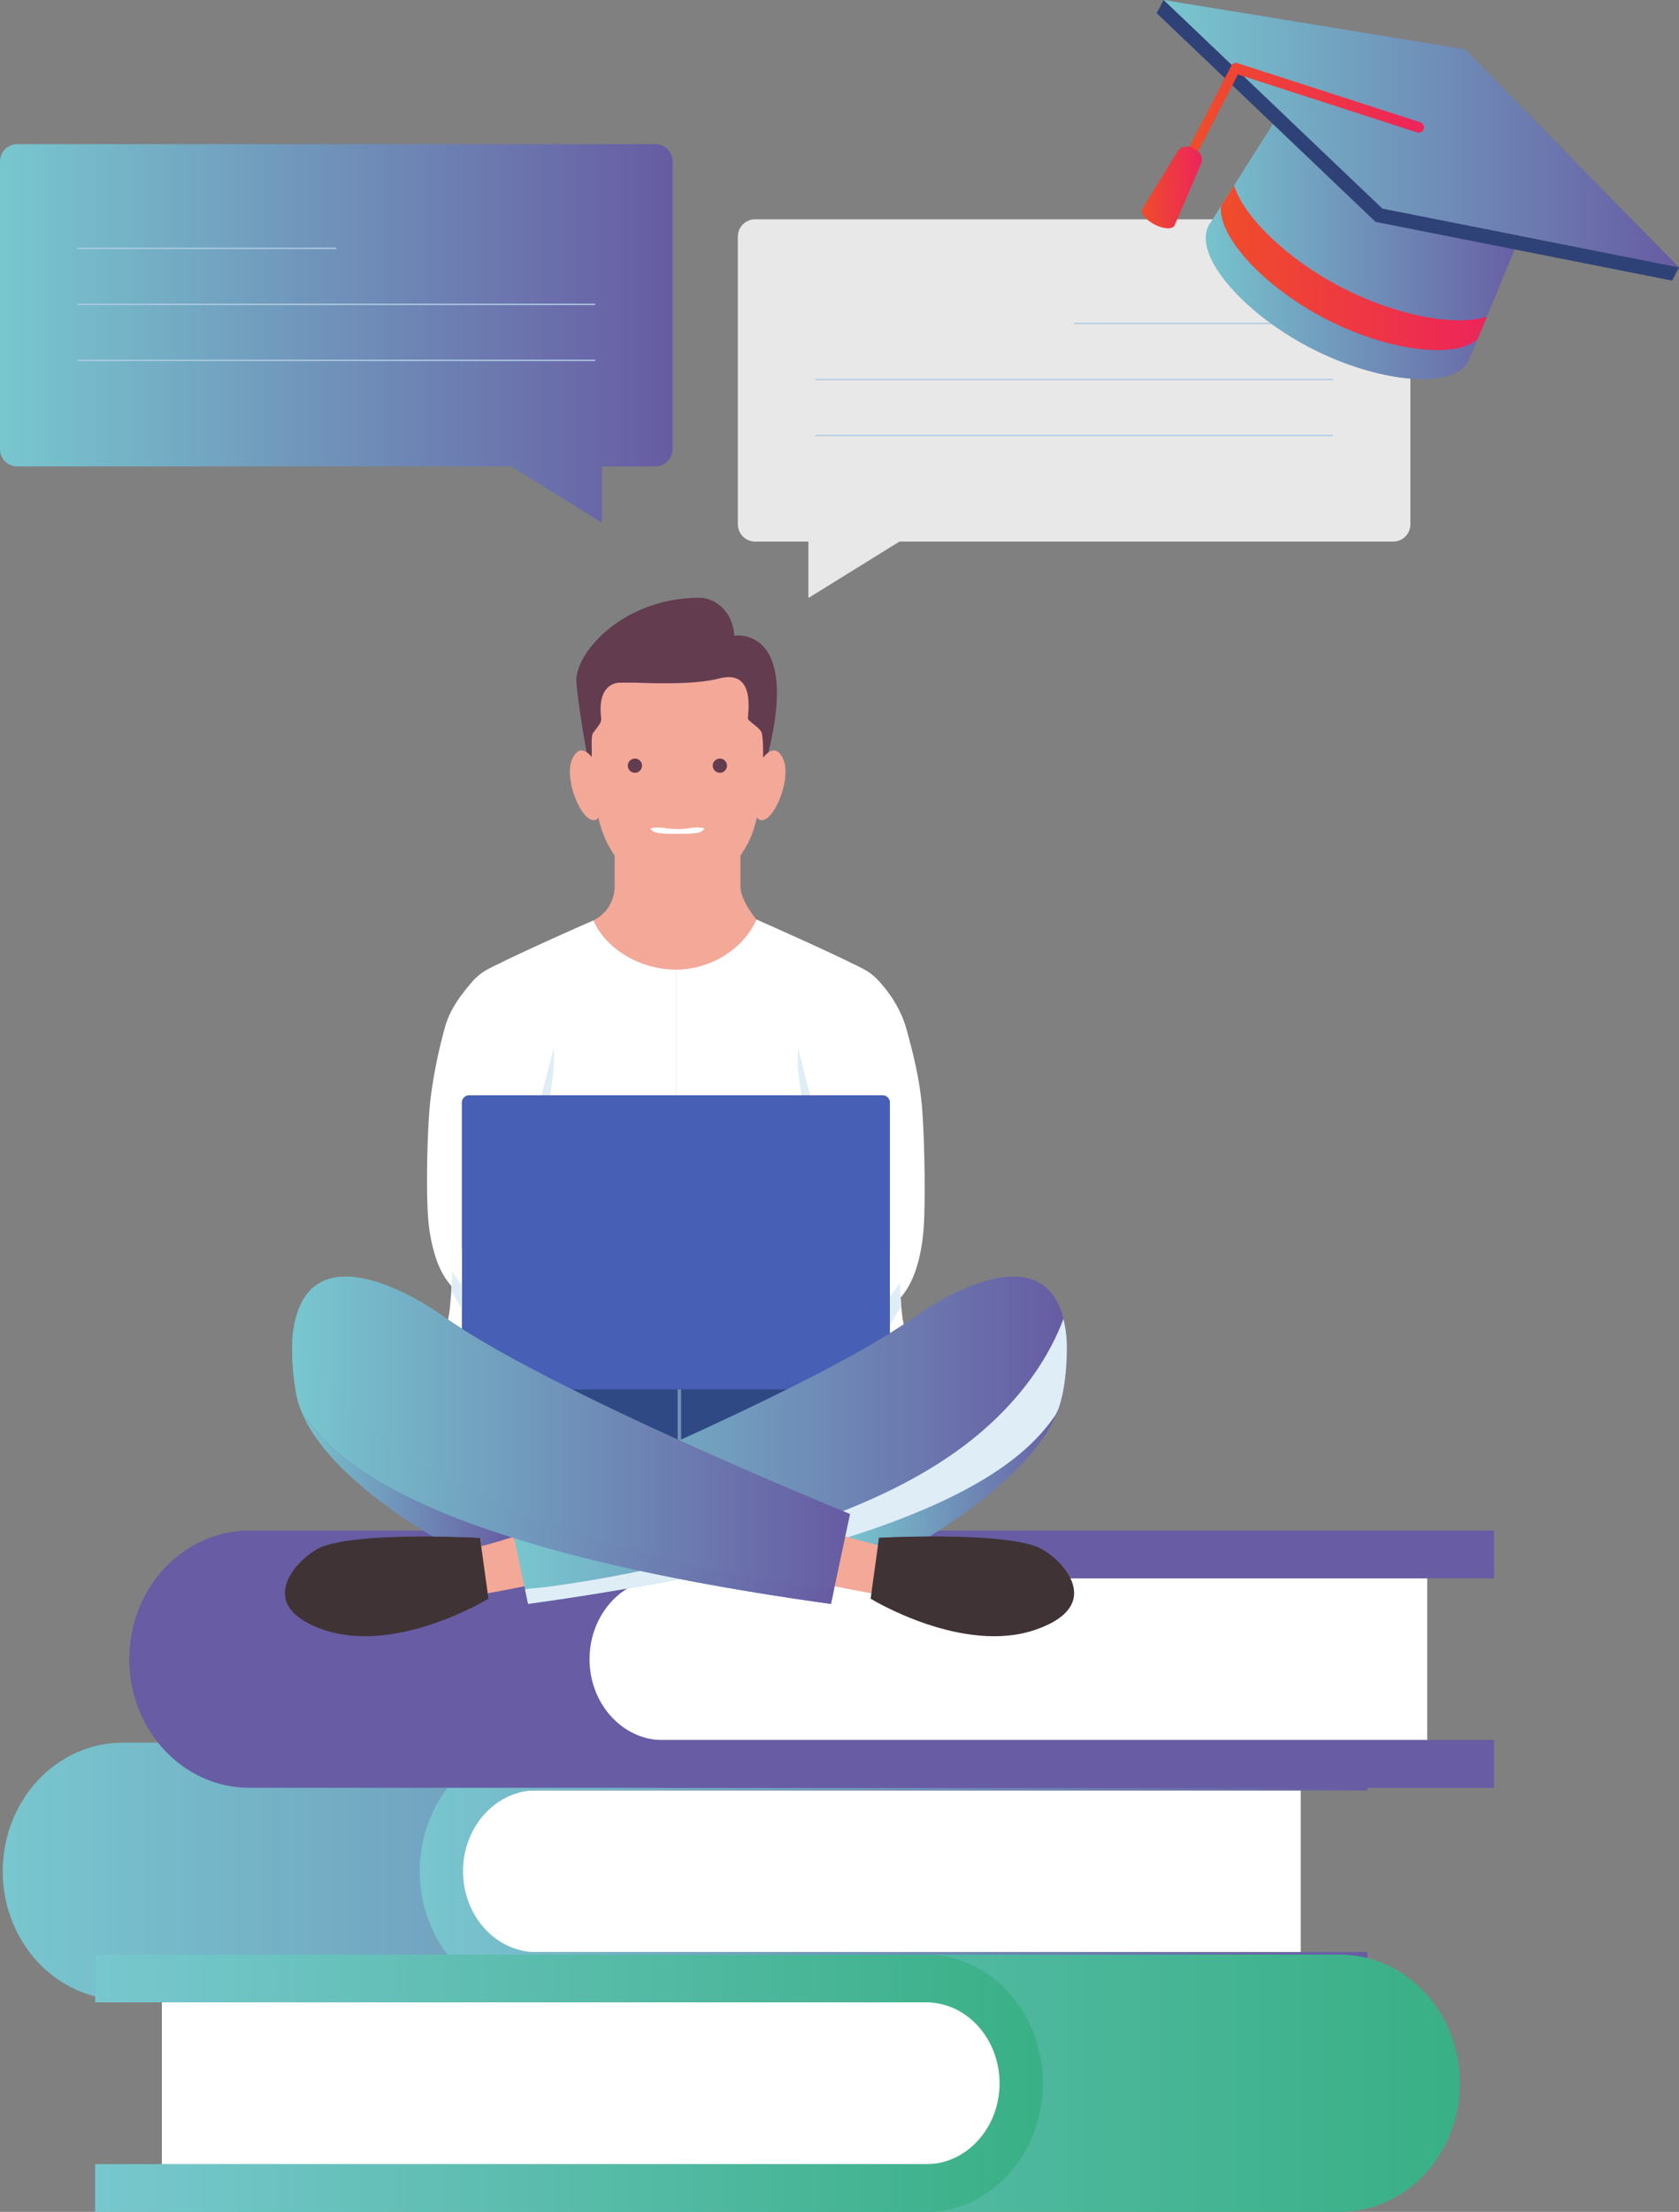 <svg xmlns="http://www.w3.org/2000/svg" xmlns:xlink="http://www.w3.org/1999/xlink" width="965.635" height="1271.48" viewBox="0 0 965.635 1271.48">
  <rect x="0" y="0" width="965.635" height="1271.48" fill="#808080" stroke="none"/>
  <defs>
    <linearGradient id="linear-gradient" y1="0.5" x2="1" y2="0.5" gradientUnits="objectBoundingBox">
      <stop offset="0" stop-color="#78c7cf"/>
      <stop offset="1" stop-color="#675ba3"/>
    </linearGradient>
    <linearGradient id="linear-gradient-4" y1="0.5" x2="1" y2="0.5" gradientUnits="objectBoundingBox">
      <stop offset="0" stop-color="#78c7cf"/>
      <stop offset="1" stop-color="#39b085"/>
    </linearGradient>
    <linearGradient id="linear-gradient-12" y1="0.5" x2="1" y2="0.5" gradientUnits="objectBoundingBox">
      <stop offset="0" stop-color="#ef4d2a"/>
      <stop offset="1" stop-color="#ed245a"/>
    </linearGradient>
  </defs>
  <g id="Vetor" transform="translate(-149.776 -554.88)">
    <g id="Grupo_616" data-name="Grupo 616" transform="translate(149.776 637.753)">
      <g id="Grupo_615" data-name="Grupo 615">
        <g id="Grupo_614" data-name="Grupo 614">
          <path id="Caminho_5914" data-name="Caminho 5914" d="M400.26,823h43.387L495.8,855.3h.228V823h30.623a9.941,9.941,0,0,0,9.941-9.941V647.694a9.941,9.941,0,0,0-9.941-9.941H159.717a9.941,9.941,0,0,0-9.941,9.941V813.059A9.94,9.94,0,0,0,159.717,823Z" transform="translate(-149.776 -637.753)" fill="url(#linear-gradient)"/>
        </g>
      </g>
      <line id="Linha_1" data-name="Linha 1" x1="148.912" transform="translate(44.497 59.888)" fill="none" stroke="#b0cbe4" stroke-miterlimit="10" stroke-width="0.75" style="mix-blend-mode: multiply;isolation: isolate"/>
      <line id="Linha_2" data-name="Linha 2" x2="297.824" transform="translate(44.497 92.083)" fill="none" stroke="#b0cbe4" stroke-miterlimit="10" stroke-width="0.75" style="mix-blend-mode: multiply;isolation: isolate"/>
      <line id="Linha_3" data-name="Linha 3" x2="297.824" transform="translate(44.497 124.279)" fill="none" stroke="#b0cbe4" stroke-miterlimit="10" stroke-width="0.75" style="mix-blend-mode: multiply;isolation: isolate"/>
    </g>
    <g id="Grupo_620" data-name="Grupo 620" transform="translate(151.351 1434.73)">
      <g id="Grupo_617" data-name="Grupo 617" transform="translate(0 121.891)">
        <path id="Caminho_5915" data-name="Caminho 5915" d="M905.074,1786.128H417.109a46.519,46.519,0,0,1,0-93.038H905.074Z" transform="translate(-158.564 -1665.685)" fill="#fff"/>
        <path id="Caminho_5916" data-name="Caminho 5916" d="M396.487,1693.09H888.176v-27.4H172.416c-38.144,0-69.065,33.1-69.065,73.924s30.922,73.924,69.065,73.924h715.76v-27.4H396.487c-23.965,0-43.462-20.869-43.462-46.519S372.522,1693.09,396.487,1693.09Z" transform="translate(-103.351 -1665.685)" fill="url(#linear-gradient)"/>
        <path id="Caminho_5917" data-name="Caminho 5917" d="M888.176,1786.128H410.309c-23.291,0-42.241-20.869-42.241-46.519s18.949-46.519,42.241-46.519H888.176v-27.4H410.309c-37.072,0-67.124,33.1-67.124,73.924s30.051,73.924,67.124,73.924H888.176Z" transform="translate(-103.351 -1665.685)" fill="url(#linear-gradient)"/>
      </g>
      <g id="Grupo_618" data-name="Grupo 618" transform="translate(72.768)">
        <path id="Caminho_5918" data-name="Caminho 5918" d="M977.841,1639.5H489.876a46.519,46.519,0,1,1,0-93.038H977.841Z" transform="translate(-231.332 -1519.057)" fill="#fff"/>
        <path id="Caminho_5919" data-name="Caminho 5919" d="M469.254,1546.462H960.943v-27.405H245.183c-38.144,0-69.064,33.1-69.064,73.924s30.921,73.924,69.064,73.924H960.943V1639.5H469.254c-23.965,0-43.461-20.868-43.461-46.519S445.289,1546.462,469.254,1546.462Z" transform="translate(-176.119 -1519.057)" fill="#685ca4"/>
        <path id="Caminho_5920" data-name="Caminho 5920" d="M960.943,1639.5H483.076c-23.291,0-42.24-20.868-42.24-46.519s18.948-46.519,42.24-46.519H960.943v-27.405H483.076c-37.071,0-67.124,33.1-67.124,73.924s30.052,73.924,67.124,73.924H960.943Z" transform="translate(-176.119 -1519.057)" fill="#685ca4"/>
      </g>
      <g id="Grupo_619" data-name="Grupo 619" transform="translate(53.2 243.782)">
        <path id="Caminho_5921" data-name="Caminho 5921" d="M194.866,1839.717H682.831a46.519,46.519,0,0,1,0,93.039H194.866Z" transform="translate(-156.551 -1812.312)" fill="#fff"/>
        <path id="Caminho_5922" data-name="Caminho 5922" d="M691.7,1886.236c0,25.651-19.5,46.52-43.461,46.52H156.551v27.4h715.76c38.144,0,69.065-33.1,69.065-73.924s-30.922-73.924-69.065-73.924H156.551v27.405H648.24C672.2,1839.717,691.7,1860.586,691.7,1886.236Z" transform="translate(-156.551 -1812.312)" fill="url(#linear-gradient-4)"/>
        <path id="Caminho_5923" data-name="Caminho 5923" d="M156.551,1960.16H634.418c37.071,0,67.124-33.1,67.124-73.924s-30.052-73.924-67.124-73.924H156.551v27.405H634.418c23.29,0,42.24,20.869,42.24,46.519s-18.949,46.52-42.24,46.52H156.551Z" transform="translate(-156.551 -1812.312)" fill="url(#linear-gradient-4)"/>
      </g>
    </g>
    <g id="Grupo_636" data-name="Grupo 636" transform="translate(313.642 898.496)">
      <g id="Grupo_630" data-name="Grupo 630" transform="translate(163.888)">
        <path id="Caminho_5924" data-name="Caminho 5924" d="M641.343,1141.568c-7.262,16.958-25.071,29.138-46.143,29.436h-1.379c-21.048-.3-39.064-12.845-46.119-28.93a19.777,19.777,0,0,0,6.09-4.5.285.285,0,0,1,.184-.092,21.83,21.83,0,0,0,5.791-13.535,4.718,4.718,0,0,0,.091-1.127V1104.8h72.315v17.741C632.173,1130.24,640.194,1140.189,641.343,1141.568Z" transform="translate(-534.09 -956.631)" fill="#f4a898"/>
        <path id="Caminho_5925" data-name="Caminho 5925" d="M641.343,1141.568c-7.262,16.958-25.071,29.138-46.143,29.436h-1.379c-21.048-.3-39.064-12.845-46.119-28.93a19.777,19.777,0,0,0,6.09-4.5.285.285,0,0,1,.184-.092,21.83,21.83,0,0,0,5.791-13.535,4.718,4.718,0,0,0,.091-1.127V1104.8h72.315v17.741C632.173,1130.24,640.194,1140.189,641.343,1141.568Z" transform="translate(-534.09 -956.631)" fill="#f4a898" opacity="0.25" style="mix-blend-mode: multiply;isolation: isolate"/>
        <path id="Caminho_5926" data-name="Caminho 5926" d="M544.892,1052.3s-5.9-32.057-7.077-47c-1.292-16.367,26.489-48.792,71.068-48.67,7.36.019,18.736,6.374,19.764,21.819,0,0,38.2-6.34,19.247,68.683l-1.1,6.779" transform="translate(-534.09 -956.631)" fill="#633c4f"/>
        <path id="Caminho_5927" data-name="Caminho 5927" d="M645.22,1044.081c.263,19.346-2.149,35.284-5.347,45.35a54.262,54.262,0,0,1-20.133,27.734,69.269,69.269,0,0,1-10.275,6.134c-2.255,1-4.3,1.783-6.029,2.36a42.5,42.5,0,0,1-5.5,1.363,12.724,12.724,0,0,1-3.985,0,36.834,36.834,0,0,1-5.819-1.469,52.928,52.928,0,0,1-6.029-2.411,64.763,64.763,0,0,1-9.962-5.977,54.593,54.593,0,0,1-19.975-27.944c-3.2-10.013-5.767-25.794-5.5-45.14,0-2.464-.367-8.336.839-9.856,3.617-4.719,4.823-6.082,4.561-8.441-2.569-21.233,10.957-20.342,10.957-20.342h8.756c28.31,1.1,40.736-.524,48.181-2.412,22.019-5.662,15.99,21.758,16.567,23.278.629,1.521,7.077,5.243,7.863,7.917C644.958,1036.008,645.22,1041.617,645.22,1044.081Z" transform="translate(-534.09 -956.631)" fill="#f4a898"/>
        <path id="Caminho_5928" data-name="Caminho 5928" d="M551.431,1081.561a13.466,13.466,0,0,1-1.849,2.4c-7.718,4.655-19.482-23.02-14.151-34.649s12.785,1.079,12.785,1.079Z" transform="translate(-534.09 -956.631)" fill="#f4a898"/>
        <path id="Caminho_5929" data-name="Caminho 5929" d="M643.972,1050.391s7.454-12.708,12.785-1.079-6.433,39.3-14.151,34.649a13.419,13.419,0,0,1-1.849-2.4Z" transform="translate(-534.09 -956.631)" fill="#f4a898"/>
        <g id="Grupo_622" data-name="Grupo 622" transform="translate(24.194 80.881)">
          <g id="Grupo_621" data-name="Grupo 621" opacity="0.5" style="mix-blend-mode: multiply;isolation: isolate">
            <path id="Caminho_5930" data-name="Caminho 5930" d="M582.985,1042.376a2.241,2.241,0,0,0-.092-4.43c-1.117-.148-2.269-.259-3.42-.332-1.441-.092-2.889-.122-4.3-.09a45.758,45.758,0,0,0-4.925.369,39.6,39.6,0,0,0-5.29,1.055,33.13,33.13,0,0,0-5.386,1.979,2.241,2.241,0,0,0,1.915,4.053,28.7,28.7,0,0,1,4.657-1.709,34.817,34.817,0,0,1,4.686-.934,41.372,41.372,0,0,1,4.441-.332c1.29-.028,2.61,0,3.922.082,1.051.067,2.1.169,3.118.3A2.227,2.227,0,0,0,582.985,1042.376Z" transform="translate(-558.283 -1037.512)" fill="#f4a898"/>
          </g>
        </g>
        <g id="Grupo_624" data-name="Grupo 624" transform="translate(74.037 80.881)">
          <g id="Grupo_623" data-name="Grupo 623" opacity="0.5" style="mix-blend-mode: multiply;isolation: isolate">
            <path id="Caminho_5931" data-name="Caminho 5931" d="M609.982,1042.376a2.241,2.241,0,0,1,.092-4.43c1.118-.148,2.269-.259,3.421-.332,1.44-.092,2.888-.122,4.3-.09a45.761,45.761,0,0,1,4.924.369,39.572,39.572,0,0,1,5.29,1.055,33.144,33.144,0,0,1,5.387,1.979,2.242,2.242,0,1,1-1.916,4.053,28.687,28.687,0,0,0-4.656-1.709,34.882,34.882,0,0,0-4.686-.934,41.41,41.41,0,0,0-4.441-.332c-1.29-.028-2.61,0-3.923.082-1.05.067-2.1.169-3.117.3A2.234,2.234,0,0,1,609.982,1042.376Z" transform="translate(-608.126 -1037.512)" fill="#f4a898"/>
          </g>
        </g>
        <g id="Grupo_625" data-name="Grupo 625" transform="translate(3.085 94.403)" opacity="0.5" style="mix-blend-mode: multiply;isolation: isolate">
          <path id="Caminho_5932" data-name="Caminho 5932" d="M545.082,1059.072a.845.845,0,0,1-.764-.488,18.428,18.428,0,0,0-3.268-4.839,4.1,4.1,0,0,0-1.035-.87,1.139,1.139,0,0,0-.889-.1.427.427,0,0,0-.264.359.844.844,0,0,1-.639,1.005.823.823,0,0,1-1.008-.643,2.068,2.068,0,0,1,1.258-2.276,2.773,2.773,0,0,1,2.307.158,5.645,5.645,0,0,1,1.5,1.219,20.3,20.3,0,0,1,3.564,5.281.843.843,0,0,1-.764,1.2Z" transform="translate(-537.174 -1051.033)" fill="#f4a898"/>
        </g>
        <g id="Grupo_626" data-name="Grupo 626" transform="translate(111.589 93.971)" opacity="0.5" style="mix-blend-mode: multiply;isolation: isolate">
          <path id="Caminho_5933" data-name="Caminho 5933" d="M646.523,1058.645a.879.879,0,0,1-.356-.079.839.839,0,0,1-.409-1.117,19.81,19.81,0,0,1,3.564-5.284,5.347,5.347,0,0,1,1.5-1.219,2.719,2.719,0,0,1,2.3-.158,2.051,2.051,0,0,1,1.258,2.276.813.813,0,0,1-1.008.642.842.842,0,0,1-.639-1,.419.419,0,0,0-.264-.359,1.122,1.122,0,0,0-.883.1,3.87,3.87,0,0,0-1.034.87,18.239,18.239,0,0,0-3.268,4.836A.838.838,0,0,1,646.523,1058.645Z" transform="translate(-645.679 -1050.602)" fill="#f4a898"/>
        </g>
        <g id="Grupo_628" data-name="Grupo 628" transform="translate(56.154 95.566)" opacity="0.5" style="mix-blend-mode: multiply;isolation: isolate">
          <g id="Grupo_627" data-name="Grupo 627">
            <path id="Caminho_5934" data-name="Caminho 5934" d="M596.856,1081.144a1.769,1.769,0,0,1-.191-.007,7.069,7.069,0,0,1-5.95-4.935,13.912,13.912,0,0,1-.317-5.771l1.516-15.945a2.561,2.561,0,0,1,2.754-2.28,2.529,2.529,0,0,1,2.28,2.754l-1.515,15.951a9.791,9.791,0,0,0,.085,3.7,2.107,2.107,0,0,0,1.529,1.482,2.531,2.531,0,0,1-.191,5.054Z" transform="translate(-590.244 -1052.197)" fill="#f4a898"/>
          </g>
        </g>
        <path id="Caminho_5935" data-name="Caminho 5935" d="M614.608,1094.153a7.176,7.176,0,0,1-.325,2.118v.109a12.871,12.871,0,0,1-4.563,5.377,4.724,4.724,0,0,1-1.033.544,11.866,11.866,0,0,1-2.335,1.195c-.163.054-.272.109-.435.163a30.609,30.609,0,0,1-7.061,1.684,24.723,24.723,0,0,1-2.88.108h-.108a23.292,23.292,0,0,1-2.716-.108,25.816,25.816,0,0,1-7.117-1.793c-.162-.054-.271-.109-.434-.163a10.109,10.109,0,0,1-2.444-1.086,7.6,7.6,0,0,1-.978-.653,10.625,10.625,0,0,1-4.618-5.268v-.109a9.489,9.489,0,0,1-.271-2.118c0-2.554,1.087-4.183,3.313-4.89a7.713,7.713,0,0,1,2.065-.488,27.628,27.628,0,0,1,6.736.38,48.073,48.073,0,0,0,13.091,0,23.622,23.622,0,0,1,6.844-.38,8.656,8.656,0,0,1,2.119.543l.054.054A4.7,4.7,0,0,1,614.608,1094.153Z" transform="translate(-534.09 -956.631)" fill="#f4a898" opacity="0.5" style="mix-blend-mode: multiply;isolation: isolate"/>
        <path id="Caminho_5936" data-name="Caminho 5936" d="M605.917,1103.659a30.609,30.609,0,0,1-7.061,1.684,24.723,24.723,0,0,1-2.88.108h-.108a23.292,23.292,0,0,1-2.716-.108,25.816,25.816,0,0,1-7.117-1.793,17.051,17.051,0,0,1,9.887-3.205A16.845,16.845,0,0,1,605.917,1103.659Z" transform="translate(-534.09 -956.631)" fill="#f4a898" opacity="0.5" style="mix-blend-mode: multiply;isolation: isolate"/>
        <path id="Caminho_5937" data-name="Caminho 5937" d="M611.512,1089.372c-2.118,1.847-1.249,2.988-15.644,2.988-14.124,0-13.526-1.141-15.482-2.988a.418.418,0,0,1,.217-.109,7.713,7.713,0,0,1,2.065-.488,27.628,27.628,0,0,1,6.736.38,48.073,48.073,0,0,0,13.091,0,23.622,23.622,0,0,1,6.844-.38,8.656,8.656,0,0,1,2.119.543Z" transform="translate(-534.09 -956.631)" fill="#fff"/>
        <g id="Grupo_629" data-name="Grupo 629" transform="translate(33.323 92.452)">
          <path id="Caminho_5938" data-name="Caminho 5938" d="M575.576,1053.165a4.081,4.081,0,1,1-4.081-4.082A4.082,4.082,0,0,1,575.576,1053.165Z" transform="translate(-567.413 -1049.083)" fill="#633c4f"/>
          <path id="Caminho_5939" data-name="Caminho 5939" d="M624.43,1053.165a4.081,4.081,0,1,1-4.081-4.082A4.082,4.082,0,0,1,624.43,1053.165Z" transform="translate(-567.413 -1049.083)" fill="#633c4f"/>
        </g>
      </g>
      <path id="Caminho_5940" data-name="Caminho 5940" d="M664.1,1409.076,520.828,1404.3l68.95,48.782Z" transform="translate(-370.201 -956.631)" fill="#2f4984"/>
      <line id="Linha_4" data-name="Linha 4" y1="29.194" transform="translate(226.866 455.094)" fill="none" stroke="#b0cbe4" stroke-miterlimit="10" stroke-width="2" opacity="0.53" style="mix-blend-mode: multiply;isolation: isolate"/>
      <path id="Caminho_5941" data-name="Caminho 5941" d="M708.21,1246.49c-3,24.682-.747,97.156-1.014,104.433l-112.191-.114V1170.377h.723c20.245-.278,38.668-12.494,45.615-28.809h0s38.1,16.74,56.42,25.907c2.18,1.077,4.095,2.066,5.654,2.9a31.917,31.917,0,0,1,7.974,6.238c4.855,5.057,7.225,12.26,10.445,18.775C725.525,1210.869,706.2,1228.6,708.21,1246.49Z" transform="translate(-370.201 -956.631)" fill="#fff"/>
      <path id="Caminho_5942" data-name="Caminho 5942" d="M570.887,1343.064s-22.242,3.787-29.54,3.546c-9.482-.314-28.223-5.579-34.08-14.108-3.24-4.718-5.98-20.9-.211-21.776,7.068-1.068,33.027,10.534,33.027,10.534s-11.352-10.54-7.68-15.8,20.428,9.741,25.426,12.275,12.682,7.153,12.682,7.153Z" transform="translate(-370.201 -956.631)" fill="#f4a898"/>
      <path id="Caminho_5943" data-name="Caminho 5943" d="M575.336,1350.914c-2.084-.373-2.915-3.716-4.051-5.745a1.379,1.379,0,0,1-.167-.335c14.8.2,29.39.243,44.466-.037,24.849-.409,50.888-1.6,80.892-3.964a37.751,37.751,0,0,0,10.573-2.253l.15,12.341Z" transform="translate(-370.201 -956.631)" fill="#dfedf7" style="mix-blend-mode: multiply;isolation: isolate"/>
      <path id="Caminho_5944" data-name="Caminho 5944" d="M707.2,1350.921H602.7" transform="translate(-370.201 -956.631)" fill="none"/>
      <path id="Caminho_5945" data-name="Caminho 5945" d="M679.639,1298.81c-3.953,3.076-85.786,20.1-115.416,20.477l-.8-.159a574.88,574.88,0,0,0,71.038-15.916c9.31-2.732,18.965-5.941,25.544-13.051,8.966-9.682,10.054-24.271,8.648-37.4-1.353-12.705-4.616-25.411-3.184-38.091.08.556.186,1.167.293,1.857C667.888,1230.133,695.13,1286.873,679.639,1298.81Z" transform="translate(-370.201 -956.631)" fill="#dfedf7" style="mix-blend-mode: multiply;isolation: isolate"/>
      <path id="Caminho_5946" data-name="Caminho 5946" d="M737.336,1321.621c-1.434,14.425-4.933,26.784-11.373,35.234a28.942,28.942,0,0,1-12.676,9.791,46.379,46.379,0,0,1-10.572,2.252c-44.814,5.788-92.343,10.509-131.6,9.95-1.582,0-3.183-.038-4.8-.056l-2.885-29.885-.187-1.526a9.14,9.14,0,0,0,.987-.037c29.613-.373,111.455-17.385,115.4-20.475,15.5-11.931-11.745-96.728-13.867-110.353-.112-.689-.205-1.284-.3-1.843v-.037c-.26-1.675-.446-2.736-.5-3.015l32.8-44.151c2.178,1.08,4.095,2.066,5.659,2.9a31.643,31.643,0,0,1,7.966,6.236l.145.152c7.168,7.518,13.3,17.567,16.056,27.584,3.942,14.341,7.006,26.672,8.594,40.8C738.117,1262.006,738.806,1306.9,737.336,1321.621Z" transform="translate(-370.201 -956.631)" fill="#fff"/>
      <g id="Grupo_631" data-name="Grupo 631" transform="translate(81.73 185.443)">
        <path id="Caminho_5947" data-name="Caminho 5947" d="M475.612,1246.49c3,24.682.747,97.156,1.014,104.433l118.43-.114V1170.377h-.723c-20.245-.278-39.684-11.988-46.631-28.3h0s-37.086,16.234-55.4,25.4c-2.18,1.077-4.094,2.066-5.654,2.9a31.916,31.916,0,0,0-7.974,6.238c-4.855,5.057-6.564,12.354-9.784,18.871C465.2,1210.964,477.627,1228.6,475.612,1246.49Z" transform="translate(-451.931 -1142.074)" fill="#fff"/>
        <path id="Caminho_5948" data-name="Caminho 5948" d="M619.174,1343.064s22.243,3.787,29.54,3.546c9.482-.314,28.223-5.579,34.081-14.108,3.239-4.718,5.979-20.9.209-21.776-7.067-1.068-33.025,10.534-33.025,10.534s11.351-10.54,7.679-15.8-20.428,9.741-25.426,12.275-12.683,7.153-12.683,7.153Z" transform="translate(-451.931 -1142.074)" fill="#f4a898"/>
        <path id="Caminho_5949" data-name="Caminho 5949" d="M614.724,1350.914c2.085-.373,2.916-3.716,4.052-5.745a1.414,1.414,0,0,0,.168-.335c-14.8.2-29.39.243-44.467-.037-24.849-.409-57.127-1.6-87.131-3.964a37.737,37.737,0,0,1-10.572-2.253l-.151,12.341Z" transform="translate(-451.931 -1142.074)" fill="#dfedf7" style="mix-blend-mode: multiply;isolation: isolate"/>
        <path id="Caminho_5950" data-name="Caminho 5950" d="M510.422,1298.81c3.953,3.076,85.787,20.1,115.416,20.477l.8-.159a574.825,574.825,0,0,1-71.037-15.916c-9.311-2.732-18.967-5.941-25.545-13.051-8.966-9.682-10.053-24.271-8.647-37.4,1.352-12.705,4.615-25.411,3.183-38.091-.08.556-.186,1.167-.293,1.857C522.173,1230.133,494.931,1286.873,510.422,1298.81Z" transform="translate(-451.931 -1142.074)" fill="#dfedf7" style="mix-blend-mode: multiply;isolation: isolate"/>
        <path id="Caminho_5951" data-name="Caminho 5951" d="M626.811,1340.558l-.162,1.461-.013.074-2.233,23.059-.075.712-.4,4.229-.187-19.361c-1.61.012-3.22.05-4.8.05l-3.844.037h-.012c-.35,0-.7.013-1.048.013-1.472,0-2.945,0-4.43-.013h-.6q-6.926-.055-13.95-.3h-.05c-7.137-.25-14.337,20.609-21.624,20.1-2.408-.163-4.829-.338-7.249-.525q-11.867-.935-24.032-2.221h-.05c-2.471-.262-4.942-.524-7.437-.8-13.364-1.472-33.266-3.181-47.266-4.99a52.584,52.584,0,0,1-9.309-1.81c-.424-.137-.848-.286-1.26-.449-.025-.012-.037-.012-.062-.025a28.241,28.241,0,0,1-11.018-7.811c-.549-.624-1.086-1.272-1.6-1.947a39.387,39.387,0,0,1-3.356-5.241h-.013a52.369,52.369,0,0,1-3.482-7.985,95.236,95.236,0,0,1-4.529-22.011c-1.472-14.724-.773-52.8,1.161-69.659a285.489,285.489,0,0,1,8.336-41.492c2.591-9.6,8.2-17.428,14.2-24.515.674-.811,1.373-1.6,2.109-2.371a1.651,1.651,0,0,1,.15-.15v-.012c.3-.325.6-.624.923-.936a31.337,31.337,0,0,1,3.906-3.319,26.788,26.788,0,0,1,3.132-1.972c1.572-.836,3.481-1.822,5.665-2.907l.249.362,32.542,43.784c-.05.287-.237,1.348-.5,3.019v.038c-.088.562-.187,1.148-.3,1.847-1.884,12.128-23.7,79.654-17.519,98.084a14.868,14.868,0,0,0,.649,1.634c.012,0,.012,0,0,.012a16.028,16.028,0,0,0,.823,1.436,11.412,11.412,0,0,0,1,1.285,9.529,9.529,0,0,0,1.185,1.073,14.627,14.627,0,0,0,3.469,1.348h.012l1.385.411h.013c.324.087.674.188,1.035.287h.013c.362.1.736.2,1.123.312h.012c.587.15,1.2.312,1.847.487,2.595.661,5.677,1.4,9.134,2.2.861.187,1.747.387,2.645.6.624.125,1.248.275,1.884.424,2.483.536,5.116,1.1,7.873,1.672a2.1,2.1,0,0,0,.312.062.013.013,0,0,0,.013.013c12.315,2.571,26.877,5.341,40.865,7.624,1.522.25,3.032.5,4.541.724,2.845.449,5.653.873,8.4,1.272h.025a.039.039,0,0,0,.025.013c1.759.249,3.494.487,5.2.724,1.448.187,2.87.375,4.255.548s2.77.337,4.1.487c2,.225,3.931.424,5.79.6,4.318.4,8.173.636,11.417.674h.062A8.145,8.145,0,0,0,626.811,1340.558Z" transform="translate(-451.931 -1142.074)" fill="#fff"/>
      </g>
      <path id="Caminho_5952" data-name="Caminho 5952" d="M718.148,1246.8v164.919H471.961V1246.8a4.175,4.175,0,0,1,4.168-4.167H713.98A4.175,4.175,0,0,1,718.148,1246.8Z" transform="translate(-370.201 -956.631)" fill="#475fb4"/>
      <path id="Caminho_5953" data-name="Caminho 5953" d="M471.961,1330.742v46.068c-4.08-2.6-7.948-5.24-7.948-5.24,1.672-7.013,2.433-24.906,2.745-36.759.187-6.551.237-11.256.237-11.256h.012a39.565,39.565,0,0,0,3.357,5.241C470.876,1329.469,471.412,1330.119,471.961,1330.742Z" transform="translate(-370.201 -956.631)" fill="#fff"/>
      <path id="Caminho_5954" data-name="Caminho 5954" d="M471.961,1351.531v14.013l-6.066-10.527c.4-6.542.567-11.177.567-11.177l.7,1.034a32.815,32.815,0,0,0,3.2,4.711C470.876,1350.258,471.412,1350.907,471.961,1351.531Z" transform="translate(-370.201 -956.631)" fill="#dfedf7" style="mix-blend-mode: multiply;isolation: isolate"/>
      <g id="Grupo_632" data-name="Grupo 632" transform="translate(347.947 366.931)">
        <path id="Caminho_5955" data-name="Caminho 5955" d="M718.148,1333.319v46.068c4.08-2.595,7.948-5.013,7.948-5.013-1.672-7.013-2.433-25.132-2.745-36.986-.187-6.551-.237-13.826-.237-13.826H723.1a39.486,39.486,0,0,1-3.356,5.241C719.233,1329.477,718.7,1332.7,718.148,1333.319Z" transform="translate(-718.148 -1323.562)" fill="#fff"/>
        <path id="Caminho_5956" data-name="Caminho 5956" d="M718.148,1358.24v16.581l6.525-10.937c-.488-6.452-.862-13.6-.862-13.6h0a53.435,53.435,0,0,1-4.066,6.014C719.233,1356.967,718.7,1357.616,718.148,1358.24Z" transform="translate(-718.148 -1323.562)" fill="#dfedf7" style="mix-blend-mode: multiply;isolation: isolate"/>
      </g>
      <g id="Grupo_635" data-name="Grupo 635" transform="translate(0 390.203)">
        <g id="Grupo_633" data-name="Grupo 633">
          <path id="Caminho_5957" data-name="Caminho 5957" d="M477.626,1502.662s30.886-8.015,36.751-9.97v30.887s-33.428,6.842-36.751,6.647S477.626,1502.662,477.626,1502.662Z" transform="translate(-370.201 -1346.834)" fill="#f4a898"/>
          <path id="Caminho_5958" data-name="Caminho 5958" d="M818.219,1410.163c-1.148,7.175-2.945,13.651-5.5,17.219-9.794,13.714-29.871,37.171-94.194,60.942-44.533,16.458-110.266,33.066-208.466,46.679l-1.772-8.347-9.221-43.348s173.5-70.449,234.545-114.072c16.807-12.015,72.745-44.783,84.349,1.934a68.624,68.624,0,0,1,1.622,9.471C820.265,1387.179,819.953,1399.457,818.219,1410.163Z" transform="translate(-370.201 -1346.834)" fill="url(#linear-gradient)"/>
          <path id="Caminho_5959" data-name="Caminho 5959" d="M487.247,1532.008s-53.081,32.568-95.293,17.694-12.079-43.185-.15-47.627c13.751-5.116,42.125-5.989,63.487-5.815,15.385.112,27.127.761,27.127.761l.661,4.767Z" transform="translate(-370.201 -1346.834)" fill="#403335"/>
          <path id="Caminho_5960" data-name="Caminho 5960" d="M818.219,1410.163c-3.394,36.036-52.119,70.525-77.337,86.085-16.308.062-29.011.773-29.011.773l-.773,5.652c-8.124-2.233-15.074-5.489-19.515-6.438,64.322-23.77,111.339-55.139,121.133-68.853C815.274,1423.814,817.071,1417.338,818.219,1410.163Z" transform="translate(-370.201 -1346.834)" fill="url(#linear-gradient)"/>
          <path id="Caminho_5961" data-name="Caminho 5961" d="M818.219,1410.163c-1.148,7.175-2.945,13.651-5.5,17.219-9.794,13.714-29.871,37.171-94.194,60.942-44.533,16.458-110.266,33.066-208.466,46.679l-1.772-8.347c3.856-.736,8.123-.812,12.553-1.41q18.173-2.433,36.21-5.74,35.692-6.55,70.662-16.521,19.426-5.539,38.543-12.128c33.191-11.429,65.946-25.392,94.058-46.417,25.218-18.867,46.6-43.922,57.647-73.27a68.624,68.624,0,0,1,1.622,9.471C820.265,1387.179,819.953,1399.457,818.219,1410.163Z" transform="translate(-370.201 -1346.834)" fill="#dfedf7" style="mix-blend-mode: multiply;isolation: isolate"/>
        </g>
        <g id="Grupo_634" data-name="Grupo 634" transform="translate(4.17 0.003)">
          <path id="Caminho_5962" data-name="Caminho 5962" d="M716.666,1502.662s-30.887-8.015-36.751-9.97v30.887s33.428,6.842,36.751,6.647S716.666,1502.662,716.666,1502.662Z" transform="translate(-374.372 -1346.837)" fill="#f4a898"/>
          <path id="Caminho_5963" data-name="Caminho 5963" d="M695.226,1483.308l-2.757,12.952-6.09,28.624-.374,1.772L684.233,1535c-81.4-11.279-140.487-24.631-183.685-38.232-8.922-2.82-17.157-5.639-24.781-8.447-64.323-23.771-84.4-47.228-94.2-60.942-2.558-3.568-4.355-10.044-5.5-17.219-1.734-10.706-2.045-22.984-1.359-29.522a68.638,68.638,0,0,1,1.622-9.471c11.2-45.094,63.723-16.121,82.465-3.257.674.463,1.3.912,1.884,1.323,3.419,2.446,7.2,4.979,11.28,7.574C540.627,1420.532,695.226,1483.308,695.226,1483.308Z" transform="translate(-374.372 -1346.837)" fill="url(#linear-gradient)"/>
          <path id="Caminho_5964" data-name="Caminho 5964" d="M802.335,1549.7c-42.212,14.874-95.28-17.694-95.28-17.694l4.043-29.335.773-5.652s12.7-.711,29.011-.773c21.112-.113,48.252.861,61.6,5.827C814.414,1506.517,844.56,1534.816,802.335,1549.7Z" transform="translate(-374.372 -1346.837)" fill="#403335"/>
          <path id="Caminho_5965" data-name="Caminho 5965" d="M500.548,1496.771c-4.418,1.223-10.519,3.444-17.469,5.017l-.661-4.767s-11.742-.649-27.127-.761c-24.619-14.611-75.74-49.163-79.222-86.1,1.148,7.175,2.945,13.651,5.5,17.219,9.8,13.714,29.872,37.171,94.2,60.942C483.391,1491.132,491.626,1493.951,500.548,1496.771Z" transform="translate(-374.372 -1346.837)" fill="url(#linear-gradient)"/>
          <path id="Caminho_5966" data-name="Caminho 5966" d="M502.707,1496.235c-.662.137-1.386.325-2.159.536-8.922-2.82-17.157-5.639-24.781-8.447-64.323-23.771-84.4-47.228-94.2-60.942C391.367,1441.1,438.383,1472.465,502.707,1496.235Z" transform="translate(-374.372 -1346.837)" fill="#475fb4"/>
          <path id="Caminho_5967" data-name="Caminho 5967" d="M686.005,1526.656,684.233,1535c-81.4-11.279-140.487-24.631-183.685-38.232-8.922-2.82-17.157-5.639-24.781-8.447-64.323-23.771-84.4-47.228-94.2-60.942-2.558-3.568-4.355-10.044-5.5-17.219-1.734-10.706-2.045-22.984-1.359-29.522a68.638,68.638,0,0,1,1.622-9.471c11.043,29.348,32.43,54.4,57.647,73.27,28.112,21.025,60.866,34.988,94.057,46.417q19.11,6.588,38.544,12.128,34.906,9.959,70.662,16.521,18.024,3.312,36.21,5.74C677.882,1525.844,682.149,1525.92,686.005,1526.656Z" transform="translate(-374.372 -1346.837)" fill="url(#linear-gradient)" style="mix-blend-mode: multiply;isolation: isolate"/>
        </g>
      </g>
    </g>
    <g id="Grupo_639" data-name="Grupo 639" transform="translate(574.125 680.951)">
      <g id="Grupo_638" data-name="Grupo 638">
        <g id="Grupo_637" data-name="Grupo 637">
          <path id="Caminho_5968" data-name="Caminho 5968" d="M787.02,866.2H743.633l-52.155,32.3h-.228V866.2H660.627a9.94,9.94,0,0,1-9.941-9.941V690.892a9.941,9.941,0,0,1,9.941-9.941h366.936a9.941,9.941,0,0,1,9.941,9.941V856.257a9.941,9.941,0,0,1-9.941,9.941Z" transform="translate(-650.686 -680.951)" fill="#e8e8e8"/>
        </g>
      </g>
      <line id="Linha_5" data-name="Linha 5" x2="148.912" transform="translate(193.409 59.888)" fill="none" stroke="#b0cbe4" stroke-miterlimit="10" stroke-width="0.75" style="mix-blend-mode: multiply;isolation: isolate"/>
      <line id="Linha_6" data-name="Linha 6" x1="297.824" transform="translate(44.496 92.083)" fill="none" stroke="#b0cbe4" stroke-miterlimit="10" stroke-width="0.75" style="mix-blend-mode: multiply;isolation: isolate"/>
      <line id="Linha_7" data-name="Linha 7" x1="297.824" transform="translate(44.496 124.279)" fill="none" stroke="#b0cbe4" stroke-miterlimit="10" stroke-width="0.75" style="mix-blend-mode: multiply;isolation: isolate"/>
    </g>
    <g id="Grupo_642" data-name="Grupo 642" transform="translate(806.475 554.88)">
      <path id="Caminho_5969" data-name="Caminho 5969" d="M1107.364,717.155l26.37-63.709c9.008-17.372-14.748-47.559-53.06-67.425s-76.673-21.887-85.68-4.515l-36.876,58.262a14.027,14.027,0,0,0-1.163,1.838c-9.008,17.373,20.166,50.369,58.478,70.235s82.091,24.7,91.1,7.325A13.974,13.974,0,0,0,1107.364,717.155Z" transform="translate(-918.551 -511.88)" fill="url(#linear-gradient)"/>
      <g id="Grupo_641" data-name="Grupo 641" transform="translate(45.432 106.633)">
        <g id="Grupo_640" data-name="Grupo 640">
          <path id="Caminho_5970" data-name="Caminho 5970" d="M1024.1,695.135c34.588,17.934,73.622,23.609,87.515,11.761l5.374-12.983c-18.6,5.887-52.745-.821-83.548-16.793s-55.957-40.01-61.866-58.607l-7.514,11.873C962.378,648.567,989.508,677.2,1024.1,695.135Z" transform="translate(-963.983 -618.513)" fill="url(#linear-gradient-12)"/>
        </g>
      </g>
      <path id="Caminho_5971" data-name="Caminho 5971" d="M1056.923,631.827,931.046,511.88l173.379,28.336,123.062,125.376Z" transform="translate(-918.551 -511.88)" fill="url(#linear-gradient)"/>
      <path id="Caminho_5972" data-name="Caminho 5972" d="M1227.487,665.591l-3.939,7.6-170.564-33.765L927.108,519.475l3.938-7.6,125.877,119.947Z" transform="translate(-918.551 -511.88)" fill="#2f4277"/>
      <path id="Caminho_5973" data-name="Caminho 5973" d="M1080.647,586.1a3.052,3.052,0,0,0-1.939-3.917L973.936,548.313v.021a2.806,2.806,0,0,0-1.211-.336,2.848,2.848,0,0,0-2.633,1.537l-24.573,47.389,5.062,2.624,23.258-44.854,102.992,33.291a3.051,3.051,0,0,0,3.816-1.889Z" transform="translate(-918.551 -511.88)" fill="url(#linear-gradient-12)"/>
      <path id="Caminho_5974" data-name="Caminho 5974" d="M937.343,641.564,952.4,606.472c1.2-2.321,1.262-6.542-3.857-9.2s-8.534-.174-9.737,2.147l-20,32.53v0c-1.2,2.321,1.97,6.354,7.089,9.008s10.244,2.924,11.447.6Z" transform="translate(-918.551 -511.88)" fill="url(#linear-gradient-12)"/>
    </g>
  </g>
</svg>

